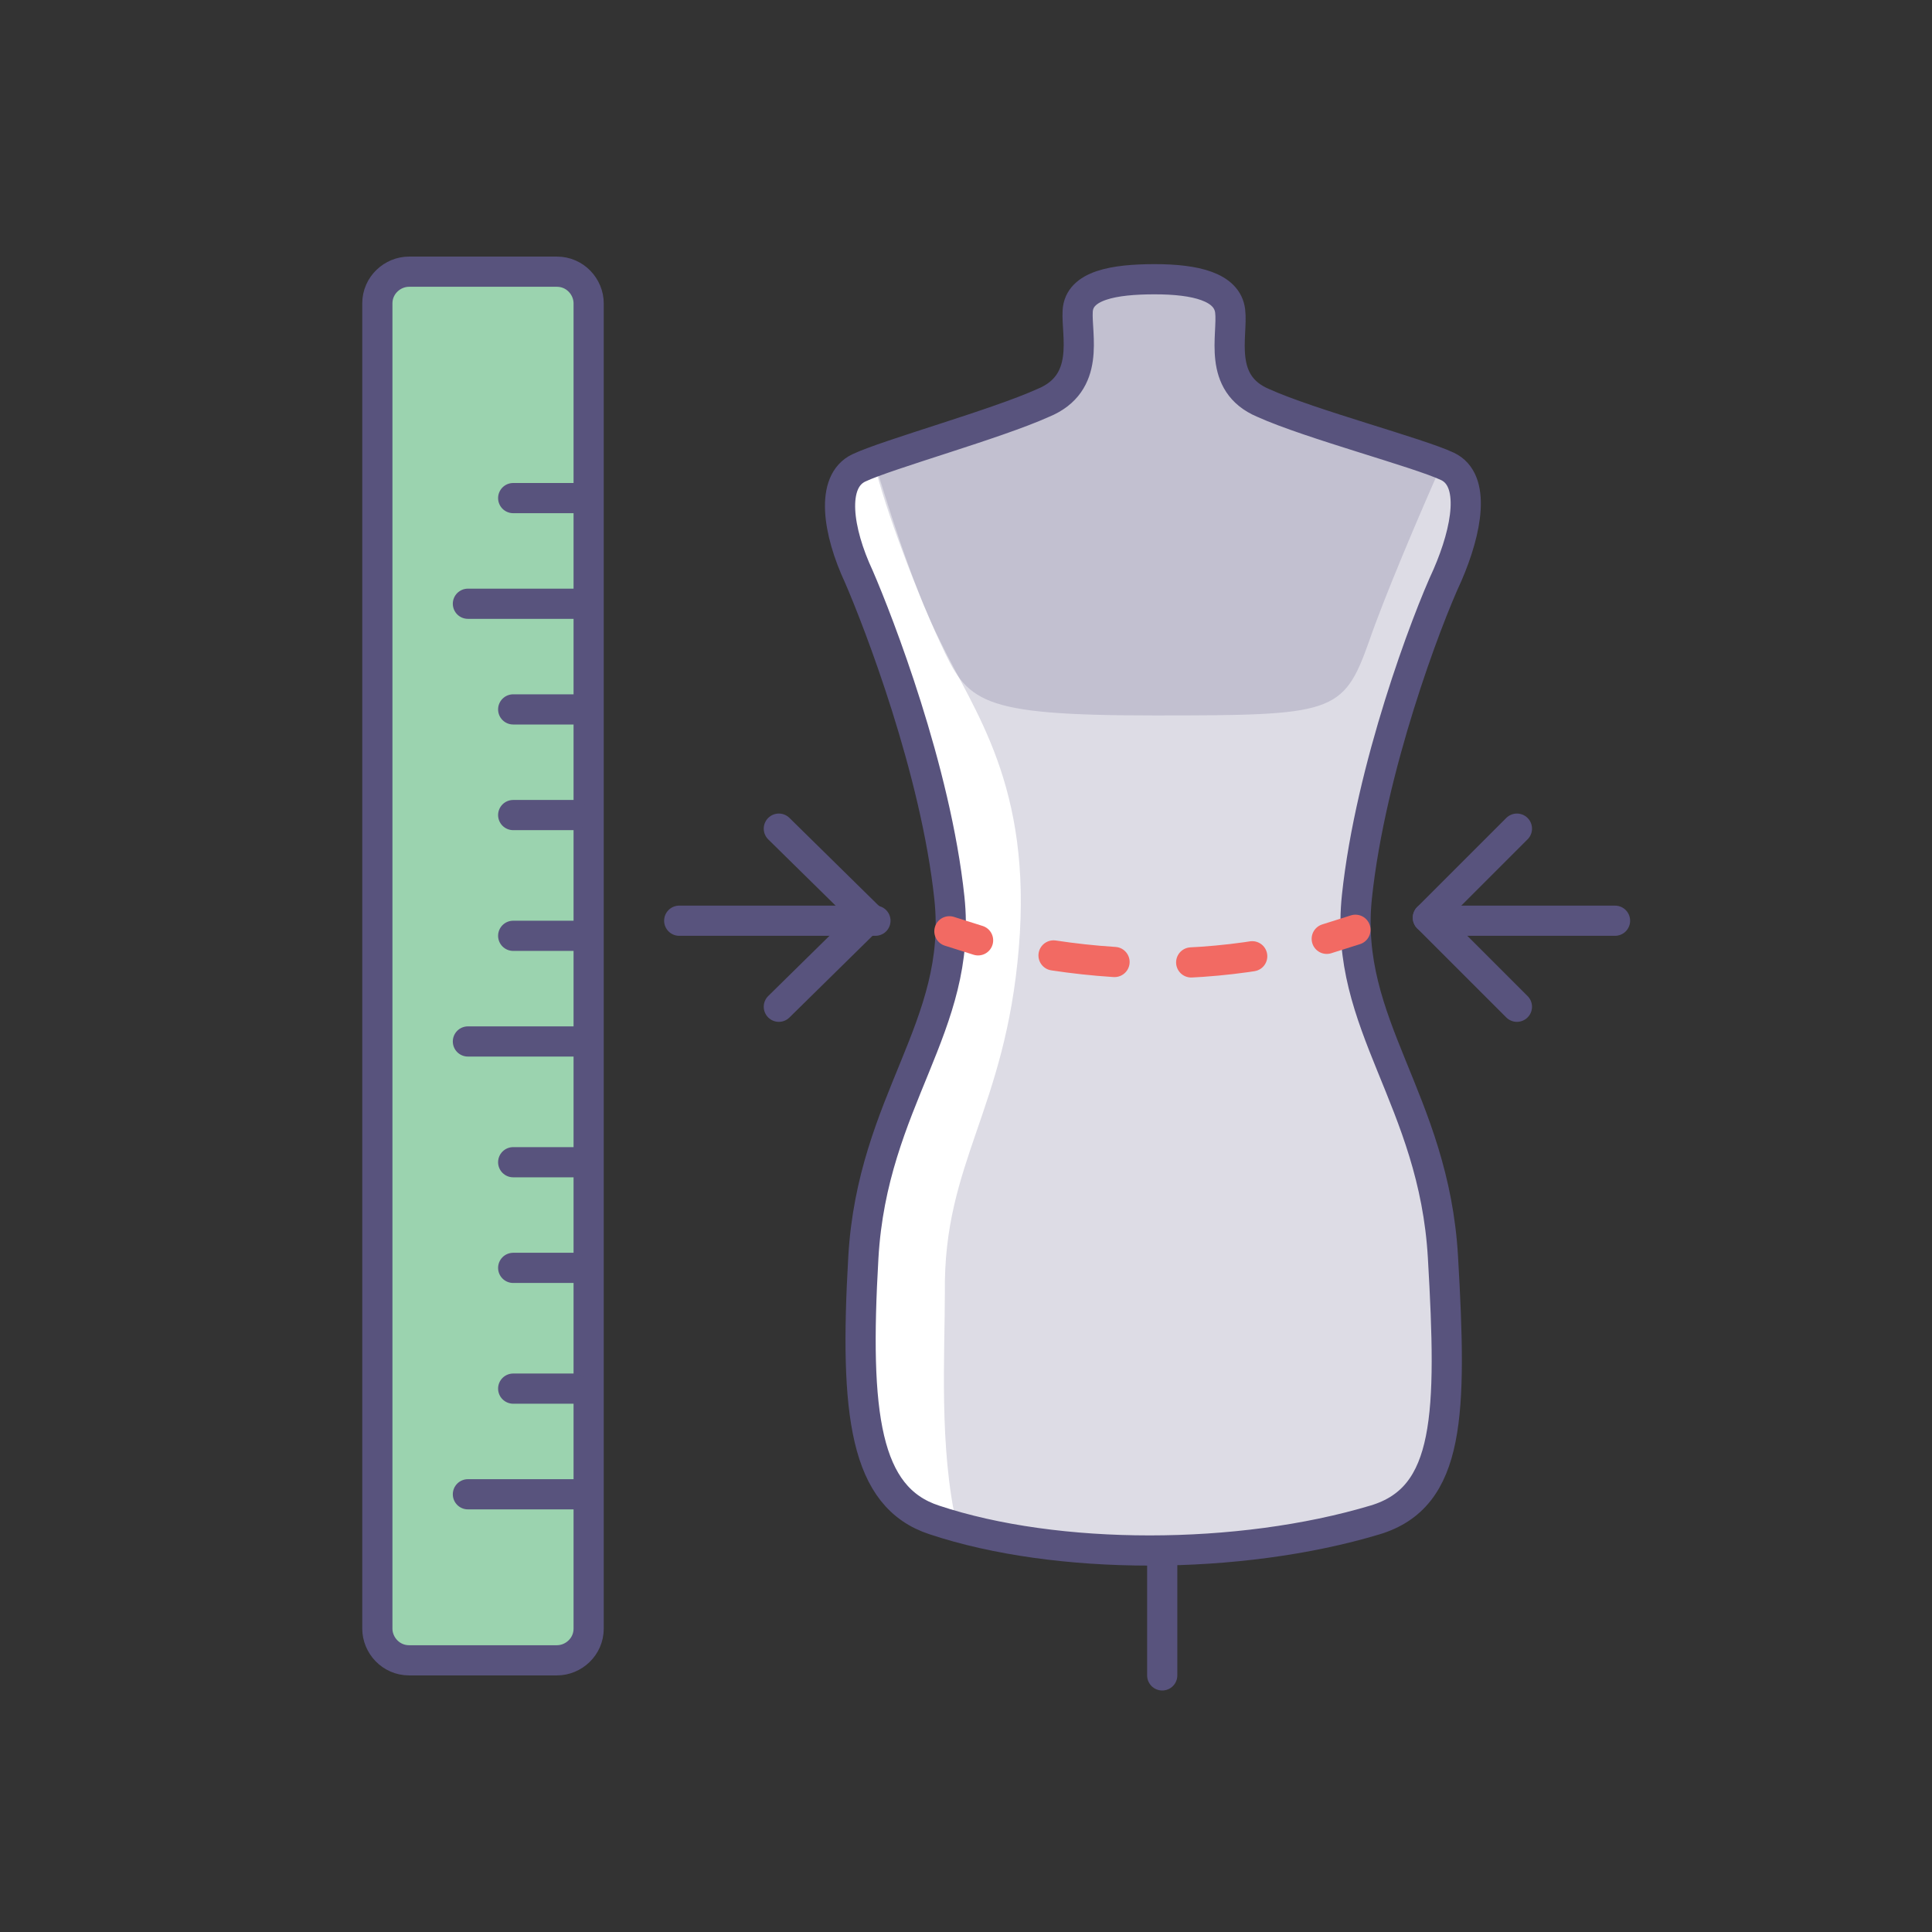 <?xml version="1.0" ?><svg id="Layer_1" style="enable-background:new 0 0 128 128;" version="1.1" viewBox="0 0 128 128" xml:space="preserve" xmlns="http://www.w3.org/2000/svg" xmlns:xlink="http://www.w3.org/1999/xlink"><rect x="0" y="0" width="128" height="128" fill="#333333" stroke="none"/><style type="text/css">
	.st0{fill:#F49F9E;}
	.st1{fill:none;stroke:#58537D;stroke-width:2;stroke-linecap:round;stroke-linejoin:round;stroke-miterlimit:10;}
	.st2{fill:#FFFFFF;}
	.st3{opacity:0.2;fill:#58537D;}
	.st4{fill:none;stroke:#58537D;stroke-width:4;stroke-linecap:round;stroke-linejoin:round;stroke-miterlimit:10;}
	.st5{fill:#9BD3AF;}
	.st6{fill:#8ABF9C;}
	.st7{fill:none;stroke:#FFFFFF;stroke-linecap:round;stroke-miterlimit:10;}
	.st8{opacity:0.5;fill:none;stroke:#FFFFFF;stroke-width:2;stroke-linecap:round;stroke-linejoin:round;stroke-miterlimit:10;}
	.st9{fill:#58537D;}
	.st10{opacity:0.1;}
	.st11{opacity:0.1;fill:none;stroke:#58537D;stroke-width:2;stroke-linecap:round;stroke-linejoin:round;stroke-miterlimit:10;}
	.st12{fill:none;stroke:#F26A63;stroke-width:2;stroke-linecap:round;stroke-linejoin:round;}
	.st13{fill:none;stroke:#F26A63;stroke-width:2;stroke-linecap:round;stroke-linejoin:round;stroke-dasharray:4.065,5.082;}
	.st14{opacity:0.1;fill:#303C63;}
	.st15{fill:none;stroke:#FFFFFF;stroke-width:4;stroke-linecap:round;stroke-linejoin:round;stroke-miterlimit:10;}
	.st16{opacity:0.2;}
	.st17{fill:#FAF8F2;}
	.st18{fill:none;stroke:#F26A63;stroke-width:4;stroke-linecap:round;stroke-linejoin:round;stroke-miterlimit:10;}
	.st19{fill:none;stroke:#FFFFFF;stroke-width:2;stroke-linecap:round;stroke-linejoin:round;stroke-miterlimit:10;}
	.st20{opacity:0.1;fill:#58537D;}
	.st21{fill:none;stroke:#6DC392;stroke-width:2;stroke-linecap:round;stroke-linejoin:round;stroke-miterlimit:10;}
	
		.st22{fill:none;stroke:#58537D;stroke-width:2;stroke-linecap:round;stroke-linejoin:round;stroke-miterlimit:10;stroke-dasharray:4,5;}
	.st23{fill:#E2E2E2;}
</style><line class="st1" x1="77" x2="77" y1="97" y2="111"/><path class="st2" d="M95.9,38.1c1.3-3,1.9-6.3,0-7.2c-1.9-0.9-9.1-2.8-12.2-4.2c-3.1-1.3-2-4.5-2.2-6.1s-2.3-2.1-5-2.1  s-5,0.4-5.1,2.1c-0.1,1.6,0.9,4.8-2.3,6.1C66,28.1,58.8,30.1,56.9,31c-1.9,0.9-1.4,4.2,0,7.2c1.3,3,5.1,12.8,6,21.3  c0.9,8.5-5.1,13.4-5.7,23.8s0.1,15.9,4.7,17.4c8.1,2.7,20.2,2.7,29.2,0c5-1.5,5.1-7,4.5-17.4C95,72.8,89,67.9,89.9,59.4  S94.5,41.1,95.9,38.1z"/><path class="st3" d="M91,100.7c5-1.5,5.1-7,4.5-17.4C95,72.8,89,67.9,89.9,59.4s4.6-18.3,6-21.3c1.3-3,1.9-6.3,0-7.2  c-1.9-0.9-9.1-2.8-12.2-4.2c-3.1-1.3-2-4.5-2.2-6.1s-2.3-2.1-5-2.1s-5,0.4-5.1,2.1c-0.1,1.6,0.9,4.8-2.3,6.1  c-2.7,1.2-8.5,2.8-11.2,3.8c0.7,2.2,2.5,8.3,4.4,12c2.2,4.6,6.1,9.5,5.2,20.3S62.5,77,62.6,85.6c0,4.1-0.4,10.3,0.8,15.5  C71.5,103.3,82.7,103.2,91,100.7z"/><path class="st3" d="M83.7,26.8c-3.1-1.3-2-4.5-2.2-6.1s-2.3-2.1-5-2.1s-5,0.4-5.1,2.1c-0.1,1.6,0.9,4.8-2.3,6.1  c-2.8,1.2-8.6,2.8-11.2,3.8c0.7,3.1,3,9,4.4,12c1.8,3.9,2.4,4.8,14.2,4.8s12.5-0.1,14.2-4.9c1-2.9,3.2-8.1,4.8-11.7  C92.8,29.8,86.6,28,83.7,26.8z"/><path class="st1" d="M95.9,38.1c1.3-3,1.9-6.3,0-7.2c-1.9-0.9-9.1-2.8-12.2-4.2c-3.1-1.3-2-4.5-2.2-6.1s-2.3-2.1-5-2.1  s-5,0.4-5.1,2.1c-0.1,1.6,0.9,4.8-2.3,6.1C66,28.1,58.8,30.1,56.9,31c-1.9,0.9-1.4,4.2,0,7.2c1.3,3,5.1,12.8,6,21.3  c0.9,8.5-5.1,13.4-5.7,23.8s0.1,15.9,4.7,17.4c8.1,2.7,20.2,2.7,29.2,0c5-1.5,5.1-7,4.5-17.4C95,72.8,89,67.9,89.9,59.4  S94.5,41.1,95.9,38.1z"/><line class="st1" x1="58" x2="45" y1="61" y2="61"/><line class="st1" x1="57.6" x2="51.6" y1="60.8" y2="54.9"/><line class="st1" x1="57.6" x2="51.6" y1="60.8" y2="66.7"/><line class="st1" x1="95" x2="107" y1="61" y2="61"/><line class="st1" x1="94.6" x2="100.5" y1="60.8" y2="66.7"/><line class="st1" x1="94.6" x2="100.5" y1="60.8" y2="54.9"/><g><g><path class="st12" d="M62.9,61.7c0.6,0.2,1.3,0.4,1.9,0.6"/><path class="st13" d="M69.8,63.3c5.3,0.8,10.5,0.7,15.7-0.4"/><path class="st12" d="M87.9,62.2c0.6-0.2,1.3-0.4,1.9-0.6"/></g></g><path class="st5" d="M39,107.9c0,1.2-1,2.1-2.1,2.1h-9.8c-1.2,0-2.1-1-2.1-2.1V20.1c0-1.2,1-2.1,2.1-2.1h9.8c1.2,0,2.1,1,2.1,2.1  V107.9z"/><path class="st1" d="M39,107.9c0,1.2-1,2.1-2.1,2.1h-9.8c-1.2,0-2.1-1-2.1-2.1V20.1c0-1.2,1-2.1,2.1-2.1h9.8c1.2,0,2.1,1,2.1,2.1  V107.9z"/><line class="st1" x1="38" x2="31" y1="99" y2="99"/><line class="st1" x1="38" x2="34" y1="92" y2="92"/><line class="st1" x1="38" x2="34" y1="84" y2="84"/><line class="st1" x1="38" x2="34" y1="77" y2="77"/><line class="st1" x1="38" x2="31" y1="69" y2="69"/><line class="st1" x1="38" x2="34" y1="62" y2="62"/><line class="st1" x1="38" x2="34" y1="54" y2="54"/><line class="st1" x1="38" x2="34" y1="47" y2="47"/><line class="st1" x1="38" x2="34" y1="33" y2="33"/><line class="st1" x1="38" x2="31" y1="40" y2="40"/></svg>